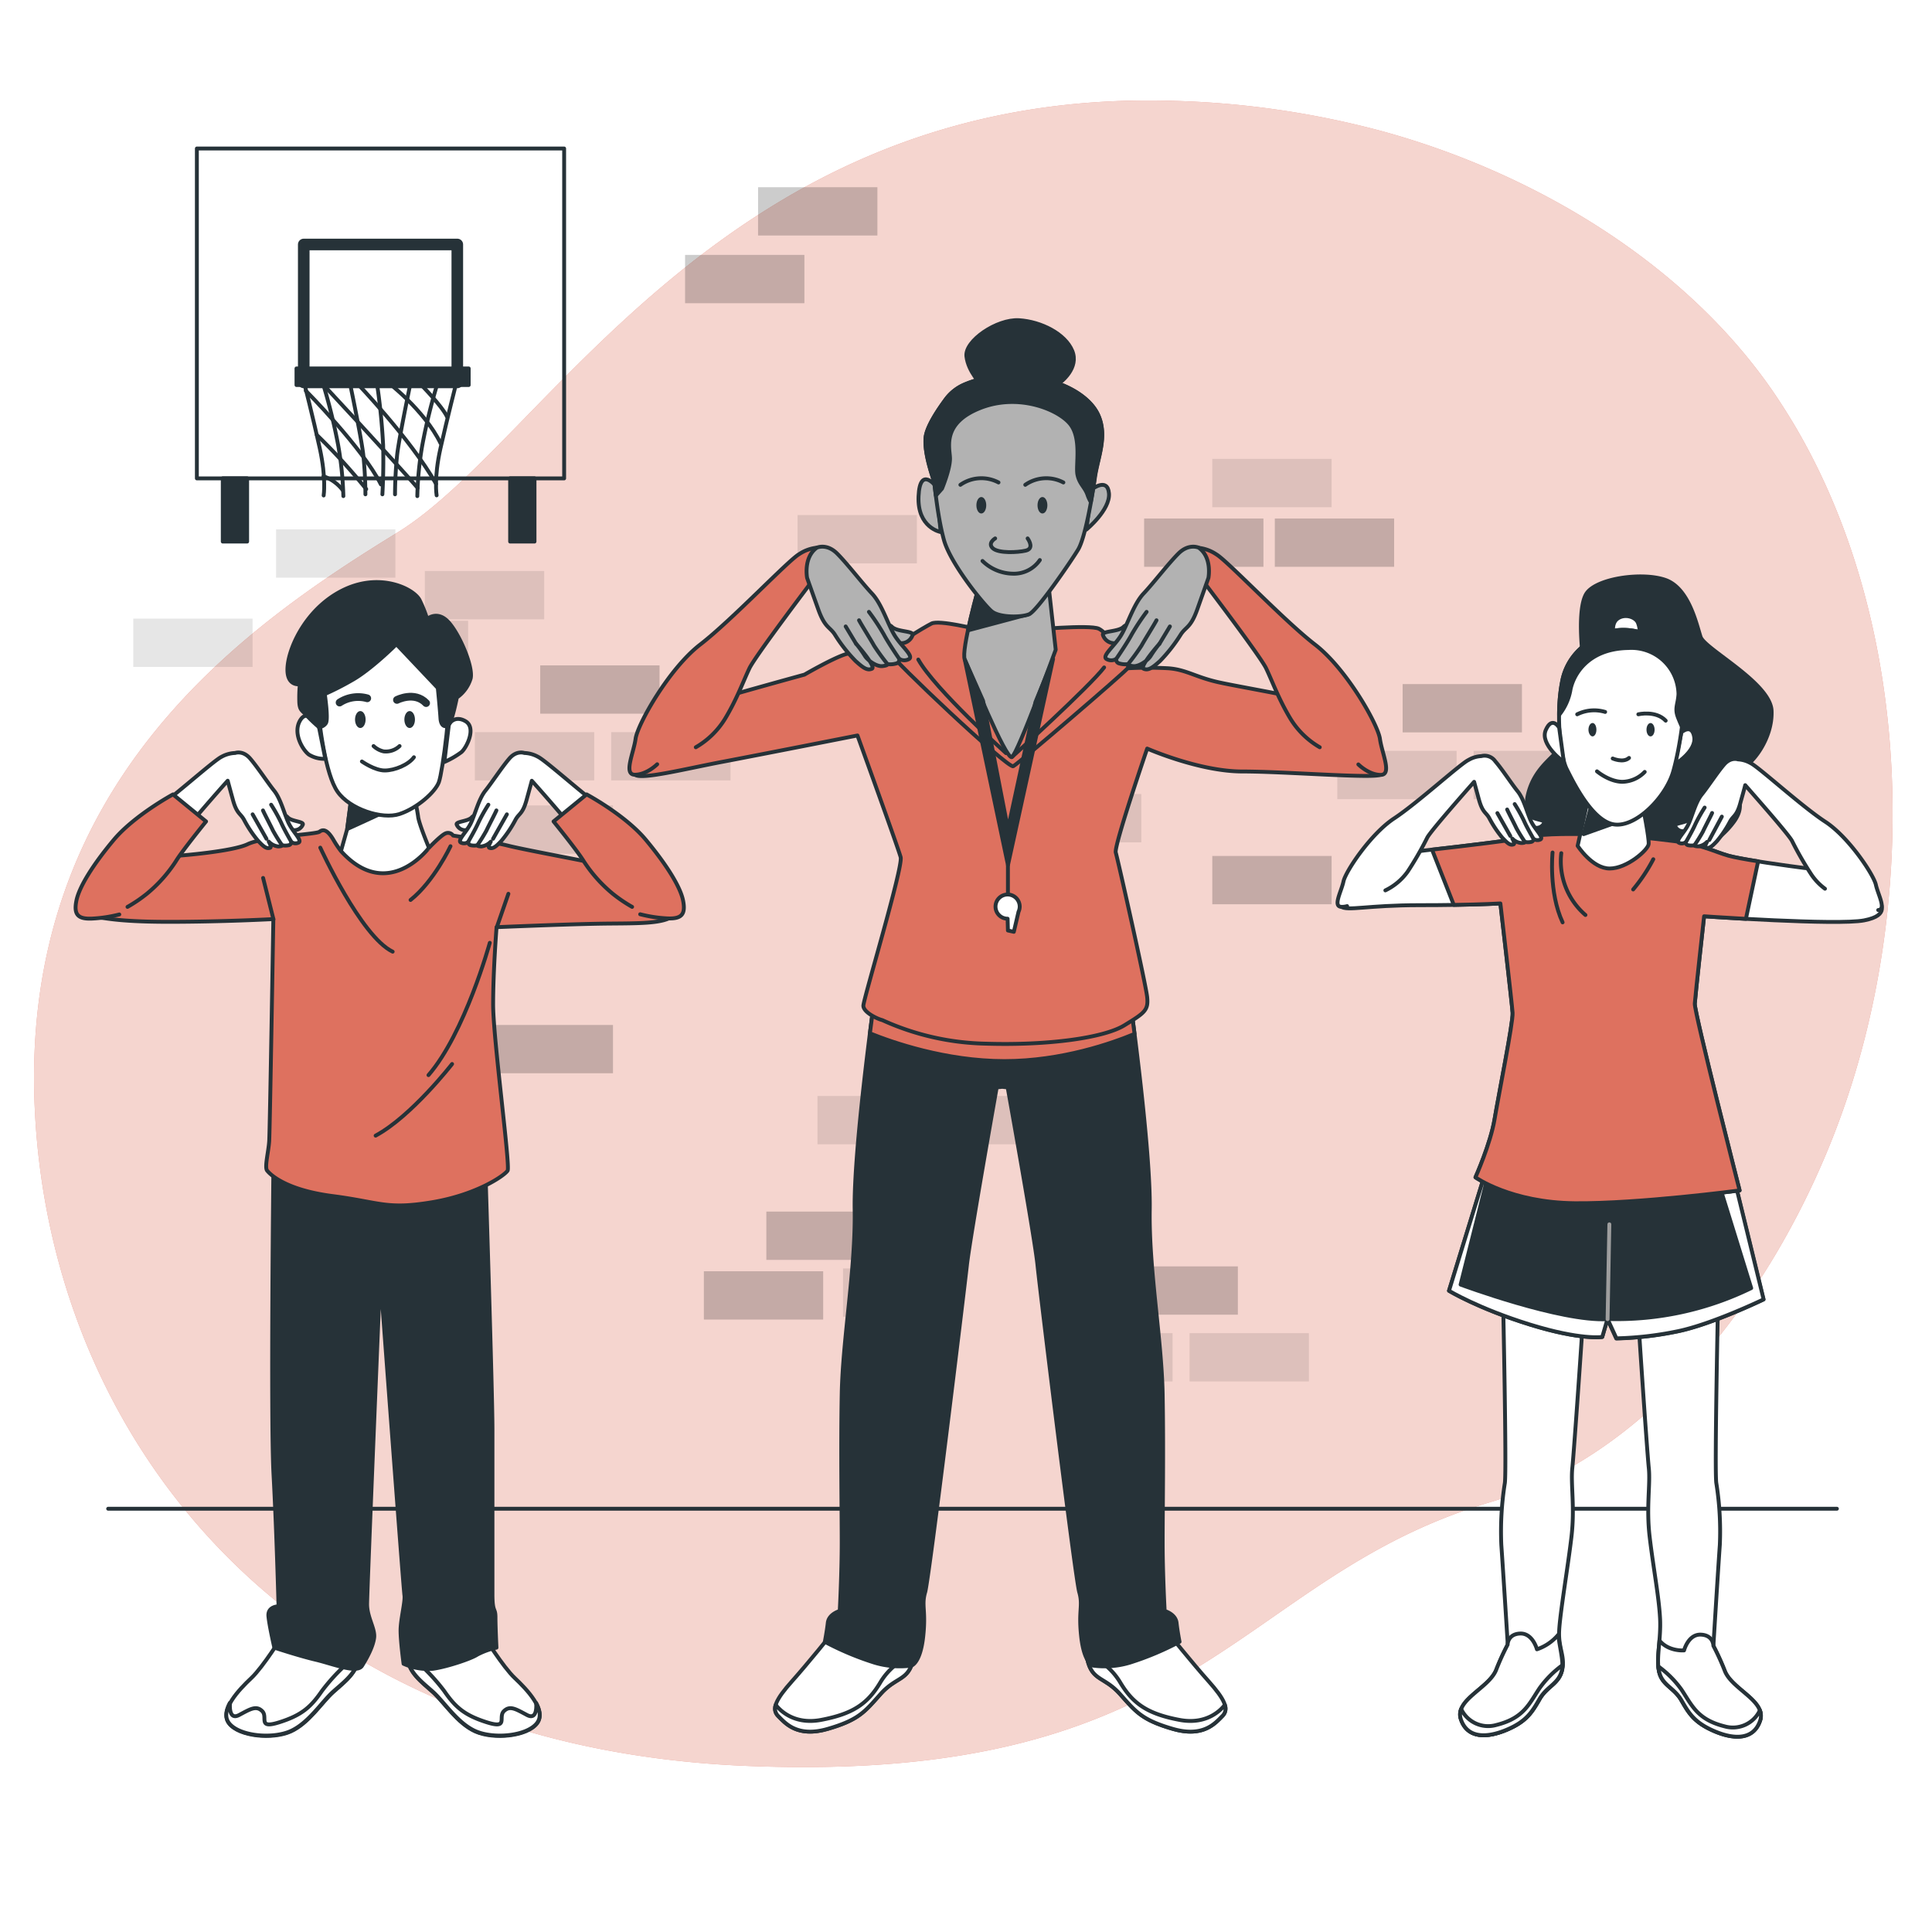 <svg class="animated" id="freepik_stories-physical-education" xmlns="http://www.w3.org/2000/svg" viewBox="0 0 500 500" version="1.1" xmlns:xlink="http://www.w3.org/1999/xlink" xmlns:svgjs="http://svgjs.com/svgjs"><style>svg#freepik_stories-physical-education:not(.animated) .animable {opacity: 0;}svg#freepik_stories-physical-education.animated #freepik--background-simple--inject-1 {animation: 3s Infinite  linear floating;animation-delay: 0s;}svg#freepik_stories-physical-education.animated #freepik--Wall--inject-1 {animation: 3s Infinite  linear floating;animation-delay: 0s;}svg#freepik_stories-physical-education.animated #freepik--Basket--inject-1 {animation: 3s Infinite  linear floating;animation-delay: 0s;}svg#freepik_stories-physical-education.animated #freepik--character-3--inject-1 {animation: 3s Infinite  linear floating;animation-delay: 0s;}svg#freepik_stories-physical-education.animated #freepik--character-2--inject-1 {animation: 3s Infinite  linear floating;animation-delay: 0s;}svg#freepik_stories-physical-education.animated #freepik--character-1--inject-1 {animation: 3s Infinite  linear floating;animation-delay: 0s;}            @keyframes floating {                0% {                    opacity: 1;                    transform: translateY(0px);                }                50% {                    transform: translateY(-10px);                }                100% {                    opacity: 1;                    transform: translateY(0px);                }            }        </style><g id="freepik--background-simple--inject-1" class="animable" style="transform-origin: 249.307px 241.663px;"><path d="M464.5,110.18q-2.38-4-5-7.91C436.33,67.93,396.44,44.44,357.2,33.82a231.88,231.88,0,0,0-52.71-7.7c-116.62-3.95-163.07,88-201.61,111.68S5,202,9,287s65.22,165,183.81,170,126.5-48.42,192.71-68.19c43.82-13.08,75-57.26,90.2-98.08C496.5,235.08,495.52,162.81,464.5,110.18Z" style="fill: rgb(222, 113, 95); transform-origin: 249.307px 241.663px;" id="el4qqfl96p9al" class="animable"></path><g id="el0gzv5cyei5t"><path d="M464.5,110.18q-2.38-4-5-7.91C436.33,67.93,396.44,44.44,357.2,33.82a231.88,231.88,0,0,0-52.71-7.7c-116.62-3.95-163.07,88-201.61,111.68S5,202,9,287s65.22,165,183.81,170,126.5-48.42,192.71-68.19c43.82-13.08,75-57.26,90.2-98.08C496.5,235.08,495.52,162.81,464.5,110.18Z" style="fill: rgb(255, 255, 255); opacity: 0.7; transform-origin: 249.307px 241.663px;" class="animable"></path></g></g><g id="freepik--Floor--inject-1" class="animable" style="transform-origin: 251.69px 390.46px;"><line x1="27.99" y1="390.46" x2="475.39" y2="390.46" style="fill: none; stroke: rgb(38, 50, 56); stroke-linecap: round; stroke-linejoin: round; transform-origin: 251.69px 390.46px;" id="elqxpcytvzx7" class="animable"></line></g><g id="freepik--Wall--inject-1" class="animable" style="transform-origin: 228.885px 202.985px;"><g id="ele61u4htnik"><rect x="374.76" y="221.52" width="30.88" height="12.5" style="opacity: 0.2; transform-origin: 390.2px 227.77px;" class="animable"></rect></g><g id="eliyk76wx65yh"><rect x="363" y="177.04" width="30.88" height="12.5" style="opacity: 0.2; transform-origin: 378.44px 183.29px;" class="animable"></rect></g><g id="elbvqozft3zk"><rect x="251.26" y="221.15" width="30.88" height="12.5" style="opacity: 0.2; transform-origin: 266.7px 227.4px;" class="animable"></rect></g><g id="elkj7ad3e3z1"><rect x="296.1" y="134.19" width="30.88" height="12.5" style="opacity: 0.2; transform-origin: 311.54px 140.44px;" class="animable"></rect></g><g id="elhwdbu7bjb56"><rect x="329.92" y="134.19" width="30.88" height="12.5" style="opacity: 0.2; transform-origin: 345.36px 140.44px;" class="animable"></rect></g><g id="elkxgduaxik6"><rect x="198.33" y="313.56" width="30.88" height="12.5" style="opacity: 0.2; transform-origin: 213.77px 319.81px;" class="animable"></rect></g><g id="els6ac8njd6c"><rect x="182.16" y="329" width="30.88" height="12.5" style="opacity: 0.2; transform-origin: 197.6px 335.25px;" class="animable"></rect></g><g id="elsdj94fhx85k"><rect x="346.09" y="194.32" width="30.88" height="12.5" style="opacity: 0.1; transform-origin: 361.53px 200.57px;" class="animable"></rect></g><g id="el4c9in25cgo9"><rect x="392.4" y="264.52" width="30.88" height="12.5" style="opacity: 0.1; transform-origin: 407.84px 270.77px;" class="animable"></rect></g><g id="elz0wa4hb2prf"><rect x="211.56" y="283.64" width="30.88" height="12.5" style="opacity: 0.1; transform-origin: 227px 289.89px;" class="animable"></rect></g><g id="elnbu39hmlld8"><rect x="246.85" y="283.64" width="30.88" height="12.5" style="opacity: 0.1; transform-origin: 262.29px 289.89px;" class="animable"></rect></g><g id="elb82p9gr94fe"><rect x="249.79" y="265.99" width="30.88" height="12.5" style="opacity: 0.1; transform-origin: 265.23px 272.24px;" class="animable"></rect></g><g id="el7qdxaqpec7x"><rect x="381.37" y="194.32" width="30.88" height="12.5" style="opacity: 0.1; transform-origin: 396.81px 200.57px;" class="animable"></rect></g><g id="elu0p3mc4ther"><rect x="289.48" y="327.74" width="30.88" height="12.5" style="opacity: 0.2; transform-origin: 304.92px 333.99px;" class="animable"></rect></g><g id="elxhrvq47dd0a"><rect x="272.58" y="345.02" width="30.88" height="12.5" style="opacity: 0.1; transform-origin: 288.02px 351.27px;" class="animable"></rect></g><g id="elexdhcxioog"><rect x="307.86" y="345.02" width="30.88" height="12.5" style="opacity: 0.1; transform-origin: 323.3px 351.27px;" class="animable"></rect></g><g id="elwvxvhhrj9q"><rect x="139.81" y="172.2" width="30.88" height="12.5" style="opacity: 0.2; transform-origin: 155.25px 178.45px;" class="animable"></rect></g><g id="el8k4a4vmujy5"><rect x="122.9" y="189.47" width="30.88" height="12.5" style="opacity: 0.1; transform-origin: 138.34px 195.72px;" class="animable"></rect></g><g id="eljw3rtihdig"><rect x="158.18" y="189.47" width="30.88" height="12.5" style="opacity: 0.1; transform-origin: 173.62px 195.72px;" class="animable"></rect></g><g id="eldpmh3v2w52"><rect x="127.76" y="265.26" width="30.88" height="12.5" style="opacity: 0.2; transform-origin: 143.2px 271.51px;" class="animable"></rect></g><g id="elbu9ltwkq7x"><rect x="264.49" y="205.5" width="30.88" height="12.5" style="opacity: 0.1; transform-origin: 279.93px 211.75px;" class="animable"></rect></g><g id="elgdv4o85cj6k"><rect x="218.18" y="328.27" width="30.88" height="12.5" style="opacity: 0.1; transform-origin: 233.62px 334.52px;" class="animable"></rect></g><g id="elk9ixi8ny35"><rect x="313.74" y="118.76" width="30.88" height="12.5" style="opacity: 0.1; transform-origin: 329.18px 125.01px;" class="animable"></rect></g><g id="elgyh4o6l9plr"><rect x="110.11" y="223.88" width="30.88" height="12.5" style="opacity: 0.2; transform-origin: 125.55px 230.13px;" class="animable"></rect></g><g id="elaxwjicjyk78"><rect x="127.76" y="208.44" width="30.88" height="12.5" style="opacity: 0.1; transform-origin: 143.2px 214.69px;" class="animable"></rect></g><g id="elb0ory2qez3"><rect x="206.41" y="133.3" width="30.88" height="12.5" style="opacity: 0.1; transform-origin: 221.85px 139.55px;" class="animable"></rect></g><g id="el70iqyfac1w6"><rect x="313.74" y="221.52" width="30.88" height="12.5" style="opacity: 0.2; transform-origin: 329.18px 227.77px;" class="animable"></rect></g><g id="ellff3sc0y3"><rect x="196.19" y="48.45" width="30.88" height="12.5" style="opacity: 0.2; transform-origin: 211.63px 54.7px;" class="animable"></rect></g><g id="elzuaaikgh1v"><rect x="71.45" y="137" width="30.88" height="12.5" style="opacity: 0.1; transform-origin: 86.89px 143.25px;" class="animable"></rect></g><g id="el6j4wk8len2f"><rect x="109.95" y="147.78" width="30.88" height="12.5" style="opacity: 0.1; transform-origin: 125.39px 154.03px;" class="animable"></rect></g><g id="ell2a9glim6ag"><rect x="34.49" y="160.1" width="30.88" height="12.5" style="opacity: 0.1; transform-origin: 49.93px 166.35px;" class="animable"></rect></g><g id="el7dudpbpor1g"><rect x="90.27" y="160.66" width="30.88" height="12.5" style="opacity: 0.1; transform-origin: 105.71px 166.91px;" class="animable"></rect></g><g id="el23m9vd5m5oe"><rect x="177.3" y="65.97" width="30.88" height="12.5" style="opacity: 0.2; transform-origin: 192.74px 72.22px;" class="animable"></rect></g></g><g id="freepik--Basket--inject-1" class="animable" style="transform-origin: 98.475px 89.295px;"><rect x="50.95" y="38.43" width="95.05" height="85.38" style="fill: none; stroke: rgb(38, 50, 56); stroke-linecap: round; stroke-linejoin: round; transform-origin: 98.475px 81.12px;" id="ela2eq1ibwutq" class="animable"></rect><rect x="78.61" y="63.27" width="39.74" height="35.7" style="fill: none; stroke: rgb(38, 50, 56); stroke-linecap: round; stroke-linejoin: round; stroke-width: 3px; transform-origin: 98.48px 81.12px;" id="el5jq2ff54q0g" class="animable"></rect><path d="M78.61,98.63s2.44,9.57,4.15,17.4,1,12.2,1,12.2" style="fill: none; stroke: rgb(38, 50, 56); stroke-linecap: round; stroke-linejoin: round; transform-origin: 81.258px 113.43px;" id="elye54jkvj7tn" class="animable"></path><path d="M83.14,97.8a148.7,148.7,0,0,1,4.39,17.48,88.33,88.33,0,0,1,1.33,13.11" style="fill: none; stroke: rgb(38, 50, 56); stroke-linecap: round; stroke-linejoin: round; transform-origin: 86px 113.095px;" id="elk0uurqc35pl" class="animable"></path><path d="M90.19,97.35s3.24,15.37,3.81,20.19a104,104,0,0,1,.57,10.39" style="fill: none; stroke: rgb(38, 50, 56); stroke-linecap: round; stroke-linejoin: round; transform-origin: 92.38px 112.64px;" id="el52r0t0hy8sk" class="animable"></path><path d="M118.2,98.63S115.76,108.2,114,116s-1,12.2-1,12.2" style="fill: none; stroke: rgb(38, 50, 56); stroke-linecap: round; stroke-linejoin: round; transform-origin: 115.518px 113.415px;" id="elf10w6joq5bh" class="animable"></path><path d="M113.66,97.8a147.45,147.45,0,0,0-4.38,17.48A88.33,88.33,0,0,0,108,128.39" style="fill: none; stroke: rgb(38, 50, 56); stroke-linecap: round; stroke-linejoin: round; transform-origin: 110.83px 113.095px;" id="elds5r338mb9n" class="animable"></path><path d="M106.61,97.35s-3.23,15.37-3.81,20.19a104,104,0,0,0-.57,10.39" style="fill: none; stroke: rgb(38, 50, 56); stroke-linecap: round; stroke-linejoin: round; transform-origin: 104.42px 112.64px;" id="eld9e22zeuljf" class="animable"></path><path d="M97.43,98.41a163.94,163.94,0,0,1,1.72,16.72c.19,6.93-.19,12.8-.19,12.8" style="fill: none; stroke: rgb(38, 50, 56); stroke-linecap: round; stroke-linejoin: round; transform-origin: 98.317px 113.17px;" id="elaobjnz50xba" class="animable"></path><path d="M79.14,101.12s14.67,14.76,19.44,24.25" style="fill: none; stroke: rgb(38, 50, 56); stroke-linecap: round; stroke-linejoin: round; transform-origin: 88.86px 113.245px;" id="el667m5oyncwb" class="animable"></path><path d="M82,112.57a153.65,153.65,0,0,1,12.77,14" style="fill: none; stroke: rgb(38, 50, 56); stroke-linecap: round; stroke-linejoin: round; transform-origin: 88.385px 119.57px;" id="el9o84sd1t1r5" class="animable"></path><path d="M83.72,123.26a10.68,10.68,0,0,1,5,3.62" style="fill: none; stroke: rgb(38, 50, 56); stroke-linecap: round; stroke-linejoin: round; transform-origin: 86.22px 125.07px;" id="elyzrprd4pn3" class="animable"></path><path d="M83.72,99.61S100.86,118,108.1,126.28" style="fill: none; stroke: rgb(38, 50, 56); stroke-linecap: round; stroke-linejoin: round; transform-origin: 95.91px 112.945px;" id="el1c0cpvusuyt" class="animable"></path><path d="M92.1,98.86s14.1,14.61,20.76,26.36" style="fill: none; stroke: rgb(38, 50, 56); stroke-linecap: round; stroke-linejoin: round; transform-origin: 102.48px 112.04px;" id="elbfvhkorbjm8" class="animable"></path><path d="M100.1,98.71s9.72,7.38,13.91,16" style="fill: none; stroke: rgb(38, 50, 56); stroke-linecap: round; stroke-linejoin: round; transform-origin: 107.055px 106.71px;" id="elms8ecqfivgs" class="animable"></path><path d="M108.86,99.46s5.53,5.58,6.86,8.44" style="fill: none; stroke: rgb(38, 50, 56); stroke-linecap: round; stroke-linejoin: round; transform-origin: 112.29px 103.68px;" id="elqrkkc86l8w" class="animable"></path><rect x="76.73" y="95.35" width="44.57" height="4.3" style="fill: rgb(38, 50, 56); stroke: rgb(38, 50, 56); stroke-linecap: round; stroke-linejoin: round; transform-origin: 99.015px 97.5px;" id="elsi0rxkwdwtd" class="animable"></rect><rect x="57.65" y="123.78" width="6.31" height="16.38" style="fill: rgb(38, 50, 56); stroke: rgb(38, 50, 56); stroke-linecap: round; stroke-linejoin: round; transform-origin: 60.805px 131.97px;" id="el6oktxk0uvg2" class="animable"></rect><rect x="132.02" y="123.78" width="6.31" height="16.38" style="fill: rgb(38, 50, 56); stroke: rgb(38, 50, 56); stroke-linecap: round; stroke-linejoin: round; transform-origin: 135.175px 131.97px;" id="elplv8zhh7cfc" class="animable"></rect></g><g id="freepik--character-3--inject-1" class="animable" style="transform-origin: 416.601px 299.32px;"><path d="M389,336.81s.92,43.28.46,46.95a79.86,79.86,0,0,0-.92,16.06c.46,6.43,1.67,25.82,1.67,25.82a64.62,64.62,0,0,0-3,6.61c-1.93,4.68-10.74,7.71-9.09,12.67s6.61,4.95,11.84,2.75,6.61-4.68,8.54-8,4.95-3.86,5.78-7.44-1-5.6-.77-10.19,2.26-16.5,3.18-24.3-.23-13.54.23-17.9,2.75-37.77,2.75-38.46S389,336.81,389,336.81Z" style="fill: rgb(255, 255, 255); stroke: rgb(38, 50, 56); stroke-linecap: round; stroke-linejoin: round; transform-origin: 393.793px 392.945px;" id="el1yov1o6u8mu" class="animable"></path><path d="M398.44,439.69c1.92-3.31,4.95-3.86,5.78-7.44.51-2.24-.67-6.16-.93-9.2a12.37,12.37,0,0,1-5.53,3.79s-1.09-4.21-4.35-4.08-3.24,2.88-3.24,2.88a64.62,64.62,0,0,0-3,6.61c-1.93,4.68-10.74,7.71-9.09,12.67s6.61,4.95,11.84,2.75S396.51,443,398.44,439.69Z" style="fill: rgb(255, 255, 255); stroke: rgb(38, 50, 56); stroke-linecap: round; stroke-linejoin: round; transform-origin: 391.111px 435.919px;" id="elft0mwp5tbcm" class="animable"></path><path d="M398.44,436.9c-2.72,4.07-4.08,7.74-11.15,9.51a7.72,7.72,0,0,1-9.15-4.13,3.73,3.73,0,0,0-.08,2.64c1.65,4.95,6.61,4.95,11.84,2.75s6.61-4.68,8.54-8,4.95-3.86,5.78-7.44a10.89,10.89,0,0,0,.2-1.33A26.29,26.29,0,0,0,398.44,436.9Z" style="fill: rgb(255, 255, 255); stroke: rgb(38, 50, 56); stroke-linecap: round; stroke-linejoin: round; transform-origin: 391.138px 439.989px;" id="elcifon6fm5y" class="animable"></path><path d="M444.63,336.81s-.92,43.28-.46,46.95a79.13,79.13,0,0,1,.92,16.06c-.46,6.43-1.67,26.18-1.67,26.18a65.6,65.6,0,0,1,3,6.61c1.92,4.68,10.73,7.71,9.08,12.66s-6.61,5-11.84,2.76-6.61-4.68-8.53-8-5-3.85-5.78-7.43.55-8.26.27-13.77-1.77-13.28-2.69-21.08.23-13.54-.23-17.9S424,342.09,424,341.4,444.63,336.81,444.63,336.81Z" style="fill: rgb(255, 255, 255); stroke: rgb(38, 50, 56); stroke-linecap: round; stroke-linejoin: round; transform-origin: 439.852px 393.131px;" id="elxpffuxdzjl" class="animable"></path><path d="M435.16,440c-1.93-3.3-5-3.85-5.78-7.43-.52-2.25-.18-4.92.09-8,2.39,2.9,6.36,2.55,6.36,2.55s1.09-4.22,4.35-4.08,3.24,2.88,3.24,2.88a65.6,65.6,0,0,1,3,6.61c1.92,4.68,10.73,7.71,9.08,12.66s-6.61,5-11.84,2.76S437.08,443.35,435.16,440Z" style="fill: rgb(255, 255, 255); stroke: rgb(38, 50, 56); stroke-linecap: round; stroke-linejoin: round; transform-origin: 442.407px 436.204px;" id="el6qaxwgo2ukk" class="animable"></path><path d="M435.15,437.25c2.72,4.08,4.08,7.75,11.15,9.52a7.73,7.73,0,0,0,9.16-4.14,3.74,3.74,0,0,1,.07,2.64c-1.65,5-6.61,5-11.84,2.76s-6.61-4.68-8.53-8-5-3.85-5.78-7.43a9.46,9.46,0,0,1-.2-1.33A26.4,26.4,0,0,1,435.15,437.25Z" style="fill: rgb(255, 255, 255); stroke: rgb(38, 50, 56); stroke-linecap: round; stroke-linejoin: round; transform-origin: 442.459px 440.368px;" id="elos7ontbquud" class="animable"></path><path d="M409.54,169.19s-1.36-11.3.9-15.36,14.31-5.88,20.49-3.77,8.13,11.6,9.18,14.76,18.08,11.9,18.38,19.13-5.12,14-7.68,14.76-4.22.61-3.31,3.17,5,5.72,1.2,10.84-7.68,6-8,7.68a22.56,22.56,0,0,0-.15,4.22s-9.95-5.42-15.37-5.42-14.76.9-17.92.6-13.71-5.57-11.9-13.86,8.43-10.54,8.89-13.85S409.54,169.19,409.54,169.19Z" style="fill: rgb(38, 50, 56); stroke: rgb(38, 50, 56); stroke-linecap: round; stroke-linejoin: round; transform-origin: 426.827px 186.897px;" id="elhpyq3v8jbtk" class="animable"></path><path d="M417.67,164.67s-.9-3.16.9-4.52,4.52-.6,5.28.91a6.65,6.65,0,0,1,.45,3.46Z" style="fill: rgb(255, 255, 255); stroke: rgb(38, 50, 56); stroke-linecap: round; stroke-linejoin: round; transform-origin: 420.903px 162.056px;" id="elg4rhv6ktx7" class="animable"></path><path d="M384.6,302.85,375,334.05s7.57,4.59,20.88,8.72S414.66,346,414.66,346L416,341.4l2.29,5a87.75,87.75,0,0,0,15.84-1.83c8.95-1.84,22.25-8.26,22.25-8.26l-8-32.81S409.16,308.58,384.6,302.85Z" style="fill: rgb(38, 50, 56); stroke: rgb(38, 50, 56); stroke-linecap: round; stroke-linejoin: round; transform-origin: 415.69px 324.625px;" id="el5mjoaojiruf" class="animable"></path><path d="M378,332.45,385.41,303l-.81-.18L375,334.05s7.57,4.59,20.88,8.72S414.66,346,414.66,346L416,341.4C403.88,342.09,378,332.45,378,332.45Z" style="fill: rgb(255, 255, 255); stroke: rgb(38, 50, 56); stroke-linecap: round; stroke-linejoin: round; transform-origin: 395.5px 324.451px;" id="eltehdx95sltd" class="animable"></path><path d="M444.13,304l9.08,29.36a79.24,79.24,0,0,1-37.17,8l2.29,5a87.75,87.75,0,0,0,15.84-1.83c8.95-1.84,22.25-8.26,22.25-8.26l-8-32.81S446.83,303.74,444.13,304Z" style="fill: rgb(255, 255, 255); stroke: rgb(38, 50, 56); stroke-linecap: round; stroke-linejoin: round; transform-origin: 436.23px 324.91px;" id="elvvfzvg7gra" class="animable"></path><line x1="416.04" y1="341.4" x2="416.5" y2="316.85" style="fill: none; stroke: rgb(158, 158, 158); stroke-linecap: round; stroke-linejoin: round; transform-origin: 416.27px 329.125px;" id="elllw7lqgbu3k" class="animable"></line><path d="M409.84,215.88s-10.55-.3-14.61.76-33.29,4.21-33.29,4.21-16.54,12.56-14.89,13.77,6.76-.36,20.31-.36,20.94-.45,20.94-.45,3,25.91,3.16,28.32-3.61,21.23-4.67,27.56-4.94,15-4.94,15,9.16,6.55,25.73,6.7,42.63-3.31,42.63-3.31-11.75-46.09-11.6-48.35,2.41-22.6,2.41-22.6,34.49,2.41,41.42,1.06,4.07-4.49,3.77-5.88c-.74-3.34-4.52-5.72-5.88-7.23s-9.94,0-13.4-.45-15.82-2.11-19.59-3.16-6.77-2.86-14-3.77-9.64-1.05-9.64-1.05Z" style="fill: rgb(255, 255, 255); stroke: rgb(38, 50, 56); stroke-linecap: round; stroke-linejoin: round; transform-origin: 416.991px 263.618px;" id="elhvp4wy5i7fw" class="animable"></path><path d="M447.34,221.46c-3.76-1.06-6.77-2.86-14-3.77s-9.64-1.05-9.64-1.05l-13.86-.76s-10.55-.3-14.61.76c-2.62.68-15.66,2.23-24.62,3.25l5.63,14.3c7.86-.12,12.06-.38,12.06-.38s3,25.91,3.16,28.32-3.61,21.23-4.67,27.56-4.94,15-4.94,15,9.16,6.55,25.73,6.7,42.63-3.31,42.63-3.31-11.75-46.09-11.6-48.35,2.41-22.6,2.41-22.6,4.62.33,10.82.67L455,222.91C451.78,222.41,448.86,221.88,447.34,221.46Z" style="fill: rgb(222, 113, 95); stroke: rgb(38, 50, 56); stroke-linecap: round; stroke-linejoin: round; transform-origin: 412.805px 263.618px;" id="elc6y95yl0l5v" class="animable"></path><path d="M404.06,220.8a18.36,18.36,0,0,0,6.25,16" style="fill: none; stroke: rgb(38, 50, 56); stroke-linecap: round; stroke-linejoin: round; transform-origin: 407.125px 228.8px;" id="el18olxvvj9h3" class="animable"></path><path d="M427.87,222.37a43.45,43.45,0,0,1-5.21,7.82" style="fill: none; stroke: rgb(38, 50, 56); stroke-linecap: round; stroke-linejoin: round; transform-origin: 425.265px 226.28px;" id="ell0k5udtbv1f" class="animable"></path><path d="M401.8,220.63s-1.05,10.25,2.6,18.08" style="fill: none; stroke: rgb(38, 50, 56); stroke-linecap: round; stroke-linejoin: round; transform-origin: 403.03px 229.67px;" id="elbz30hf7595f" class="animable"></path><path d="M411,206.7l-2.71,12.2s3.77,5.87,8.29,5.87,9.94-4.82,10.09-6.33-1.51-9.79-1.51-9.79S414.06,208.65,411,206.7Z" style="fill: rgb(255, 255, 255); stroke: rgb(38, 50, 56); stroke-linecap: round; stroke-linejoin: round; transform-origin: 417.485px 215.735px;" id="eli9byw4yxc2o" class="animable"></path><polygon points="420.72 211.99 409.84 215.88 412.25 206.82 420.72 211.99" style="fill: rgb(38, 50, 56); stroke: rgb(38, 50, 56); stroke-linecap: round; stroke-linejoin: round; transform-origin: 415.28px 211.35px;" id="elw2czllvfh7s" class="animable"></polygon><path d="M396,211.14c.9,1.05,4.06,1,3.63,1.81a2.16,2.16,0,0,1-2.56,1.22c-1.45-.23-2.37-2-2.37-2S395.07,210.09,396,211.14Z" style="fill: rgb(255, 255, 255); stroke: rgb(38, 50, 56); stroke-linecap: round; stroke-linejoin: round; transform-origin: 397.185px 212.546px;" id="elakgjrjzq38" class="animable"></path><path d="M358.53,230.43a15.22,15.22,0,0,0,5.77-4.85,84,84,0,0,0,5.1-8.86c1.11-1.94,10.06-12.08,12.1-14.38.28,1,.72,2.65,1.24,4.57.95,3.43,1.8,3.26,2.65,4.76a28.8,28.8,0,0,0,3.45,5.18c1.34,1.42,2,2,2.88,1.66.31-.11.08-.73-.34-1.49a3.7,3.7,0,0,0,2.29,1.15c1.08,0,1-.28,1-.28a3.88,3.88,0,0,0,1.56,0,.76.76,0,0,0,.66-.79,1.72,1.72,0,0,0,1.79.14c.88-.54-1.37-2.51-2.41-4.63s-1.85-5.78-3.5-7.82-4-5.71-5.79-7.76a3.37,3.37,0,0,0-3.62-1.35,7.22,7.22,0,0,0-3.31,1c-2.12,1-13.2,11.14-19.26,15.13s-12.55,13.71-13.1,16.31-2.76,6.4-.62,6.56a4.52,4.52,0,0,0,1.56-.18" style="fill: rgb(255, 255, 255); stroke: rgb(38, 50, 56); stroke-linecap: round; stroke-linejoin: round; transform-origin: 372.517px 215.13px;" id="elvu4bryqrc" class="animable"></path><path d="M394.65,217.89a39.81,39.81,0,0,1-2.22-3.58c-.42-.94-2.08-4.09-2.38-4.81" style="fill: none; stroke: rgb(38, 50, 56); stroke-linecap: round; stroke-linejoin: round; transform-origin: 392.35px 213.695px;" id="elokpi7jdja09" class="animable"></path><path d="M396.87,217.09s-1.75-3-2.47-4.67A40.25,40.25,0,0,0,392,208.1" style="fill: none; stroke: rgb(38, 50, 56); stroke-linecap: round; stroke-linejoin: round; transform-origin: 394.435px 212.595px;" id="elpoi8kmovdkh" class="animable"></path><line x1="390.86" y1="216.34" x2="387.52" y2="210.43" style="fill: none; stroke: rgb(38, 50, 56); stroke-linecap: round; stroke-linejoin: round; transform-origin: 389.19px 213.385px;" id="elv2y4yalzgy" class="animable"></line><path d="M437.17,212c-.9,1.05-4.06,1-3.63,1.82a2.16,2.16,0,0,0,2.56,1.22c1.45-.23,2.37-2,2.37-2S438.07,211,437.17,212Z" style="fill: rgb(255, 255, 255); stroke: rgb(38, 50, 56); stroke-linecap: round; stroke-linejoin: round; transform-origin: 435.985px 213.422px;" id="elhzhk9mjy7ol" class="animable"></path><path d="M486.08,235.52c2.15-.16-.05-4-.61-6.56s-7-12.32-13.1-16.3-17.14-14.09-19.26-15.13a7.36,7.36,0,0,0-3.32-1s-1.85-.7-3.62,1.36-4.13,5.71-5.78,7.75-2.45,5.71-3.5,7.83-3.29,4.09-2.41,4.62a1.73,1.73,0,0,0,1.79-.13.75.75,0,0,0,.66.79,4,4,0,0,0,1.56,0s-.1.25,1,.29a3.77,3.77,0,0,0,2.29-1.16c-.42.76-.65,1.39-.34,1.49.86.3,1.54-.23,2.87-1.65a28.69,28.69,0,0,0,3.46-5.18c.85-1.51,1.7-1.33,2.64-4.76.53-1.92,1-3.53,1.25-4.58,2,2.3,11,12.45,12.09,14.38a86.17,86.17,0,0,0,5.11,8.87A14.91,14.91,0,0,0,472.3,230" style="fill: rgb(255, 255, 255); stroke: rgb(38, 50, 56); stroke-linecap: round; stroke-linejoin: round; transform-origin: 460.642px 215.968px;" id="el7nnznyh62qi" class="animable"></path><path d="M438.49,218.79a40.79,40.79,0,0,0,2.22-3.57c.42-.95,2.08-4.09,2.38-4.82" style="fill: rgb(255, 255, 255); stroke: rgb(38, 50, 56); stroke-linecap: round; stroke-linejoin: round; transform-origin: 440.79px 214.595px;" id="elnyfo82lh08c" class="animable"></path><path d="M436.27,218s1.75-3,2.47-4.67a40.79,40.79,0,0,1,2.42-4.33" style="fill: rgb(255, 255, 255); stroke: rgb(38, 50, 56); stroke-linecap: round; stroke-linejoin: round; transform-origin: 438.715px 213.5px;" id="elqsfbr77jvwo" class="animable"></path><line x1="442.37" y1="217.39" x2="445.61" y2="211.34" style="fill: none; stroke: rgb(38, 50, 56); stroke-linecap: round; stroke-linejoin: round; transform-origin: 443.99px 214.365px;" id="eldljc9et9iy" class="animable"></line><path d="M435.14,189.52s2.72-2.41,3.32,1.21-5,7.08-5,7.08Z" style="fill: rgb(255, 255, 255); stroke: rgb(38, 50, 56); stroke-linecap: round; stroke-linejoin: round; transform-origin: 435.983px 193.272px;" id="elntfbteq0wb" class="animable"></path><path d="M413.6,165a15.25,15.25,0,0,0-9.18,10.7c-1.81,8.13-.76,19.73,1.05,23.34s6.63,13.41,12.2,14.31,13.41-6.93,15.36-13.7,4.37-22.6,1.81-28.47S420.23,160,413.6,165Z" style="fill: rgb(255, 255, 255); stroke: rgb(38, 50, 56); stroke-linecap: round; stroke-linejoin: round; transform-origin: 419.713px 188.216px;" id="eld0k70x5zyws" class="animable"></path><path d="M417.37,196.3s2.71,1.21,4.22-.15" style="fill: none; stroke: rgb(38, 50, 56); stroke-linecap: round; stroke-linejoin: round; transform-origin: 419.48px 196.473px;" id="el0aawnjapchqu" class="animable"></path><path d="M413.3,199.62s3.17,2.71,6.63,2.71a8.29,8.29,0,0,0,5.72-2.56" style="fill: none; stroke: rgb(38, 50, 56); stroke-linecap: round; stroke-linejoin: round; transform-origin: 419.475px 200.975px;" id="el4l1fcaquzg4" class="animable"></path><path d="M408.18,184.86a9.9,9.9,0,0,1,7.23-.61" style="fill: none; stroke: rgb(38, 50, 56); stroke-linecap: round; stroke-linejoin: round; transform-origin: 411.795px 184.347px;" id="ely7mzonx2gqd" class="animable"></path><path d="M424,184.86s4.52-1.06,7.08,1.65" style="fill: none; stroke: rgb(38, 50, 56); stroke-linecap: round; stroke-linejoin: round; transform-origin: 427.54px 185.583px;" id="elnslnexbiqt" class="animable"></path><path d="M413.15,188.85c0,1-.47,1.73-1,1.73s-1.06-.78-1.06-1.73.48-1.74,1.06-1.74S413.15,187.89,413.15,188.85Z" style="fill: rgb(38, 50, 56); transform-origin: 412.12px 188.845px;" id="eleuj8s98dbl8" class="animable"></path><ellipse cx="427.16" cy="188.85" rx="1.05" ry="1.73" style="fill: rgb(38, 50, 56); transform-origin: 427.16px 188.85px;" id="el0einkndivom" class="animable"></ellipse><path d="M413.6,165a15.25,15.25,0,0,0-9.18,10.7,45.1,45.1,0,0,0-.93,9.34,14.35,14.35,0,0,0,2.88-6.18c.61-3.92,4.37-11,15.07-11.15a12.18,12.18,0,0,1,12.95,11.9c-.15,2.71-1.05,3.62-.15,6,.28.74.66,1.63,1.05,2.5.84-6.52,1.07-13.48-.45-17C432.28,165.27,420.23,160,413.6,165Z" style="fill: rgb(38, 50, 56); stroke: rgb(38, 50, 56); stroke-linecap: round; stroke-linejoin: round; transform-origin: 419.721px 175.556px;" id="elh5p6q0hrwjt" class="animable"></path><path d="M403.51,188.32s-1.81-3.16-3.46.6,4.67,8.29,4.67,8.29Z" style="fill: rgb(255, 255, 255); stroke: rgb(38, 50, 56); stroke-linecap: round; stroke-linejoin: round; transform-origin: 402.248px 192.144px;" id="eloeitbt9n33e" class="animable"></path></g><g id="freepik--character-2--inject-1" class="animable" style="transform-origin: 260.812px 265.503px;"><path d="M215.52,422.49s-6.43,8-10.54,12.6-5.41,7.2-3.61,9,4.89,5.66,12.86,3.34,9.52-4.37,13.63-9,7.2-3.34,8.49-9S219.38,418.11,215.52,422.49Z" style="fill: rgb(255, 255, 255); stroke: rgb(38, 50, 56); stroke-linecap: round; stroke-linejoin: round; transform-origin: 218.497px 434.541px;" id="elkoscj3ksho" class="animable"></path><path d="M236.35,429.43a2.57,2.57,0,0,0,0-1.17,17,17,0,0,0-8.48,7.08c-3.34,5.66-7.2,8.23-15.43,9.78-7.28,1.36-10.93-2.91-11.68-3.91a2.68,2.68,0,0,0,.62,2.88c1.81,1.8,4.89,5.66,12.86,3.34s9.52-4.37,13.63-9S235.06,435.09,236.35,429.43Z" style="fill: rgb(255, 255, 255); stroke: rgb(38, 50, 56); stroke-linecap: round; stroke-linejoin: round; transform-origin: 218.498px 438.206px;" id="eln9i34fah9wi" class="animable"></path><path d="M302.23,422.49s6.43,8,10.54,12.6,5.4,7.2,3.6,9-4.88,5.66-12.86,3.34-9.51-4.37-13.63-9-7.2-3.34-8.48-9S298.37,418.11,302.23,422.49Z" style="fill: rgb(255, 255, 255); stroke: rgb(38, 50, 56); stroke-linecap: round; stroke-linejoin: round; transform-origin: 299.25px 434.541px;" id="elj3oabyphuvn" class="animable"></path><path d="M281.4,429.43a2.57,2.57,0,0,1,0-1.17,17,17,0,0,1,8.47,7.08c3.35,5.66,7.21,8.23,15.44,9.78,7.28,1.36,10.93-2.91,11.68-3.91a2.66,2.66,0,0,1-.63,2.88c-1.8,1.8-4.88,5.66-12.86,3.34s-9.51-4.37-13.63-9S282.68,435.09,281.4,429.43Z" style="fill: rgb(255, 255, 255); stroke: rgb(38, 50, 56); stroke-linecap: round; stroke-linejoin: round; transform-origin: 299.252px 438.206px;" id="elzhcrbhwe92m" class="animable"></path><path d="M304.5,420c-.26-2.31-3.08-3.08-3.08-3.08s-.52-9.52-.52-17.75.26-23.92,0-38.32-3.6-32.4-3.34-47.83-4.89-52.72-4.89-52.72l-33.3,6.27-33.31-6.27s-5.14,37.29-4.88,52.72-3.09,33.43-3.35,47.83,0,30.09,0,38.32-.51,17.75-.51,17.75-2.83.77-3.09,3.08-.77,4.89-.77,4.89a76,76,0,0,0,12.86,5.4,22.72,22.72,0,0,0,9.52.77s2.31-.51,3.08-7.46-.51-8,.52-11.57,10-77.41,10.8-84.61,7.71-46,7.71-46l1.42-.15,1.41.15s7,38.83,7.72,46,9.77,81,10.8,84.61-.26,4.63.51,11.57,3.09,7.46,3.09,7.46a22.67,22.67,0,0,0,9.51-.77,76,76,0,0,0,12.86-5.4S304.76,422.36,304.5,420Z" style="fill: rgb(38, 50, 56); stroke: rgb(38, 50, 56); stroke-linecap: round; stroke-linejoin: round; transform-origin: 259.365px 345.777px;" id="el3mdv9iw36cv" class="animable"></path><path d="M293.62,267.57c-.56-4.4-.95-7.23-.95-7.23l-33.3,6.27-33.31-6.27s-.38,2.76-.93,7.08c5.64,2.29,19.55,7.19,34.82,7.19C274.9,274.61,288,269.91,293.62,267.57Z" style="fill: rgb(222, 113, 95); stroke: rgb(38, 50, 56); stroke-linecap: round; stroke-linejoin: round; transform-origin: 259.375px 267.475px;" id="elk5gxxa58gzj" class="animable"></path><path d="M230.37,169s-8-.51-11,.17-11.17,5.42-11.17,5.42-21,5.76-26.76,7.62-18.8,16.94-17.11,18.29,13-1.52,22.87-3.39,34.71-6.77,34.71-6.77,10.5,29,11.18,31.5-9.65,36.75-9.65,38.44,3.55,3.39,4.91,3.73a67.82,67.82,0,0,0,26.76,6.09c16.25.51,30.61-1.52,35.86-4.74s6.26-3.89,5.92-7.28-7.62-35.73-8.13-37.43,8.13-26.92,8.13-26.92,13.47,5.93,24.64,5.93,33.75,1.86,35.78.84-3.92-14.48-10.36-17-26.13-5.67-31.89-7-8.13-3.22-12.7-3.55a96.6,96.6,0,0,0-10.5,0Z" style="fill: rgb(222, 113, 95); stroke: rgb(38, 50, 56); stroke-linecap: round; stroke-linejoin: round; transform-origin: 260.947px 219.497px;" id="ell96jote8cj" class="animable"></path><path d="M253.06,162.9s-10-2.54-12-1.52-10.84,6.27-10.67,7.62,30.48,30,31.84,29.3,28.79-24.22,29.64-25.4-5.08-9-7.46-10.17-18.12.34-18.62.34Z" style="fill: rgb(222, 113, 95); stroke: rgb(38, 50, 56); stroke-linecap: round; stroke-linejoin: round; transform-origin: 261.17px 179.726px;" id="elubkaqd3d7gs" class="animable"></path><path d="M253.4,151.56s-4.74,16.76-3.72,19.13,10.67,26.08,12.19,25.24,11.35-27.78,11.35-27.78l-1.87-16.76Z" style="fill: rgb(178, 178, 178); stroke: rgb(38, 50, 56); stroke-linecap: round; stroke-linejoin: round; transform-origin: 261.378px 173.671px;" id="el9xagv7ihtss" class="animable"></path><path d="M250.51,163.14l15.81-4.21-13.06-6.85C252.82,153.66,251.46,158.67,250.51,163.14Z" style="fill: rgb(38, 50, 56); stroke: rgb(38, 50, 56); stroke-linecap: round; stroke-linejoin: round; transform-origin: 258.415px 157.61px;" id="ely3n5yiwtqi8" class="animable"></path><path d="M261.87,195.93s20.15-18.29,23.88-23.2" style="fill: none; stroke: rgb(38, 50, 56); stroke-linecap: round; stroke-linejoin: round; transform-origin: 273.81px 184.33px;" id="ela2sqavs5b4" class="animable"></path><path d="M260.35,194.91s-18.46-16.59-22.7-24.22" style="fill: none; stroke: rgb(38, 50, 56); stroke-linecap: round; stroke-linejoin: round; transform-origin: 249px 182.8px;" id="elo1i7cwo5bq" class="animable"></path><path d="M242.34,126s-4.26-5.72-4.62,2.44,5.72,9.25,5.72,9.25Z" style="fill: rgb(178, 178, 178); stroke: rgb(38, 50, 56); stroke-linecap: round; stroke-linejoin: round; transform-origin: 240.572px 130.871px;" id="elcsam63tpq56" class="animable"></path><path d="M282.5,126.68s4.14-3.28,4.5,1-5.84,9.37-5.84,9.37Z" style="fill: rgb(178, 178, 178); stroke: rgb(38, 50, 56); stroke-linecap: round; stroke-linejoin: round; transform-origin: 284.088px 131.264px;" id="elp16vjqdi2vm" class="animable"></path><path d="M254,99.55s-3.4-3.29-3.89-7.31,7.91-9.73,13.63-9.37,11.93,3.53,13.75,7.91-2.68,8-3.89,8.77-6.21.36-6.21.36Z" style="fill: rgb(38, 50, 56); stroke: rgb(38, 50, 56); stroke-linecap: round; stroke-linejoin: round; transform-origin: 264.004px 91.436px;" id="elo8r8dwutqo" class="animable"></path><path d="M249.52,99.57a11.8,11.8,0,0,0-4.74,3.77c-2,2.71-5,7.15-5.24,10-.36,4.26,2,10.46,2.19,11.31s.86,8.89,2.56,15.09,10.46,16.92,12.41,18.5,7.55,1.58,9.62.73S277.15,145.3,279,142.26s3.65-13.63,4.38-18.74,3.29-10.59.86-16.06-10.59-9.5-19-10C258.32,97.08,254,97.66,249.52,99.57Z" style="fill: rgb(178, 178, 178); stroke: rgb(38, 50, 56); stroke-linecap: round; stroke-linejoin: round; transform-origin: 262.384px 128.444px;" id="elz7xi92inqb" class="animable"></path><path d="M284.21,107.46c-2.44-5.48-10.59-9.5-19-10-6.9-.4-11.25.18-15.7,2.09a11.8,11.8,0,0,0-4.74,3.77c-2,2.71-5,7.15-5.24,10-.36,4.26,2,10.46,2.19,11.31.1.33.24,1.71.48,3.63l1.59-1.8s2.19-5.23,2.07-8-2.07-9,7.91-12.9,20.32.49,23.25,4.26,1.33,10.59,1.82,13,1.83,3.16,2.56,5.11a10.33,10.33,0,0,0,.9,2c.44-2.42.8-4.71,1-6.4C284.08,118.41,286.64,112.93,284.21,107.46Z" style="fill: rgb(38, 50, 56); stroke: rgb(38, 50, 56); stroke-linecap: round; stroke-linejoin: round; transform-origin: 262.363px 113.635px;" id="elio06wp8kehp" class="animable"></path><path d="M255.24,130.76c0,1.18-.57,2.13-1.28,2.13s-1.27-.95-1.27-2.13.57-2.13,1.27-2.13S255.24,129.58,255.24,130.76Z" style="fill: rgb(38, 50, 56); transform-origin: 253.965px 130.76px;" id="elvzku0nzl56d" class="animable"></path><path d="M271.06,130.76c0,1.18-.57,2.13-1.28,2.13s-1.27-.95-1.27-2.13.57-2.13,1.27-2.13S271.06,129.58,271.06,130.76Z" style="fill: rgb(38, 50, 56); transform-origin: 269.785px 130.76px;" id="el8porzwscnf6" class="animable"></path><path d="M257.55,139.34s-2.06,1.22-.6,2.56,6.45,1.09,8.51.6,1-2.43.49-3.16" style="fill: none; stroke: rgb(38, 50, 56); stroke-linecap: round; stroke-linejoin: round; transform-origin: 261.553px 141.116px;" id="elrm1qndxzl0m" class="animable"></path><path d="M254.27,145.18a11.53,11.53,0,0,0,7.91,3.29,8.1,8.1,0,0,0,6.93-3.53" style="fill: none; stroke: rgb(38, 50, 56); stroke-linecap: round; stroke-linejoin: round; transform-origin: 261.69px 146.707px;" id="elcj5tsuz7u57" class="animable"></path><path d="M248.55,125.47a9.5,9.5,0,0,1,9.86-.61" style="fill: none; stroke: rgb(38, 50, 56); stroke-linecap: round; stroke-linejoin: round; transform-origin: 253.48px 124.617px;" id="elhp685dg5j4r" class="animable"></path><path d="M265.34,125.47a9.5,9.5,0,0,1,9.86-.61" style="fill: none; stroke: rgb(38, 50, 56); stroke-linecap: round; stroke-linejoin: round; transform-origin: 270.27px 124.617px;" id="ely3volels3td" class="animable"></path><polygon points="249.68 170.69 260.86 223.87 272.54 170.53 267.97 181.7 260.86 214.56 254.42 181.36 249.68 170.69" style="fill: rgb(38, 50, 56); stroke: rgb(38, 50, 56); stroke-linecap: round; stroke-linejoin: round; transform-origin: 261.11px 197.2px;" id="ellcjnfa5zifc" class="animable"></polygon><line x1="260.85" y1="223.87" x2="260.85" y2="231.15" style="fill: none; stroke: rgb(38, 50, 56); stroke-linecap: round; stroke-linejoin: round; transform-origin: 260.85px 227.51px;" id="elwmfj029fkm" class="animable"></line><path d="M263.9,234.62a3.13,3.13,0,1,0-3.13,3.14l.08,3.05,1.53.34,1.21-5.18A3.19,3.19,0,0,0,263.9,234.62Z" style="fill: rgb(255, 255, 255); stroke: rgb(38, 50, 56); stroke-linecap: round; stroke-linejoin: round; transform-origin: 260.77px 236.325px;" id="elvisl2mxm4nm" class="animable"></path><path d="M180.07,193.39a21.43,21.43,0,0,0,7.62-7.45c3.05-5.08,4.75-9.83,6.27-13S210,150.63,210,150.63l1.36-8.89a10.23,10.23,0,0,0-4.57,1.69c-2.88,1.69-17.44,17.1-25.57,23.37S165,187.46,164.49,191.19s-3.21,9.31-.17,9.31,5.76-2.71,5.76-2.71" style="fill: rgb(222, 113, 95); stroke: rgb(38, 50, 56); stroke-linecap: round; stroke-linejoin: round; transform-origin: 187.129px 171.12px;" id="elgxb2ji468g" class="animable"></path><path d="M230.84,162.22c1.38,1.38,5.84,1,5.32,2.18a3.07,3.07,0,0,1-3.49,2c-2.07-.17-3.55-2.61-3.55-2.61S229.46,160.84,230.84,162.22Z" style="fill: rgb(178, 178, 178); stroke: rgb(38, 50, 56); stroke-linecap: round; stroke-linejoin: round; transform-origin: 232.661px 164.155px;" id="eliep4wlmyjw8" class="animable"></path><path d="M211.4,141.74s2.54-1.19,5.25,1.52,6.44,7.62,9,10.33,4.06,7.79,5.76,10.67,5.08,5.42,3.89,6.27a2.45,2.45,0,0,1-2.54,0,1.06,1.06,0,0,1-.84,1.18,5.56,5.56,0,0,1-2.21.17s.17.34-1.35.51-3.9-1.53-4.57-2.71a30.21,30.21,0,0,0-2.2-3.05s5.25,5.93,4.06,6.44-2.2-.17-4.23-2a40,40,0,0,1-5.42-6.94c-1.36-2-2.54-1.69-4.24-6.44s-2.88-8.12-2.88-8.12S207.85,144.28,211.4,141.74Z" style="fill: rgb(178, 178, 178); stroke: rgb(38, 50, 56); stroke-linecap: round; stroke-linejoin: round; transform-origin: 222.145px 157.357px;" id="elyhded00hhya" class="animable"></path><path d="M229.69,171.88a56.74,56.74,0,0,1-3.5-4.81c-.69-1.29-3.37-5.55-3.87-6.54" style="fill: none; stroke: rgb(38, 50, 56); stroke-linecap: round; stroke-linejoin: round; transform-origin: 226.005px 166.205px;" id="el3nmrwagmn5s" class="animable"></path><path d="M232.74,170.53s-2.79-4.05-4-6.33a56,56,0,0,0-3.86-5.85" style="fill: none; stroke: rgb(38, 50, 56); stroke-linecap: round; stroke-linejoin: round; transform-origin: 228.81px 164.44px;" id="el7qxg35btamp" class="animable"></path><line x1="221.57" y1="166.63" x2="218.86" y2="162.12" style="fill: none; stroke: rgb(38, 50, 56); stroke-linecap: round; stroke-linejoin: round; transform-origin: 220.215px 164.375px;" id="els6gwuwqhfk" class="animable"></line><path d="M341.55,193.39a21.52,21.52,0,0,1-7.62-7.45c-3.05-5.08-4.74-9.83-6.27-13s-16.08-22.27-16.08-22.27l-1.36-8.89a10.23,10.23,0,0,1,4.57,1.69c2.88,1.69,17.44,17.1,25.57,23.37s16.26,20.66,16.77,24.39,3.22,9.31.17,9.31-5.76-2.71-5.76-2.71" style="fill: rgb(222, 113, 95); stroke: rgb(38, 50, 56); stroke-linecap: round; stroke-linejoin: round; transform-origin: 334.474px 171.16px;" id="elgw7j54kq0gj" class="animable"></path><path d="M290.78,162.22c-1.38,1.38-5.84,1-5.32,2.18a3.07,3.07,0,0,0,3.49,2c2.07-.17,3.55-2.61,3.55-2.61S292.16,160.84,290.78,162.22Z" style="fill: rgb(178, 178, 178); stroke: rgb(38, 50, 56); stroke-linecap: round; stroke-linejoin: round; transform-origin: 288.959px 164.155px;" id="el7vsjc1an0ig" class="animable"></path><path d="M310.22,141.74s-2.54-1.19-5.25,1.52-6.44,7.62-9,10.33-4.06,7.79-5.75,10.67-5.09,5.42-3.9,6.27a2.44,2.44,0,0,0,2.54,0,1.06,1.06,0,0,0,.85,1.18,5.51,5.51,0,0,0,2.2.17s-.17.34,1.35.51,3.9-1.53,4.58-2.71a28.63,28.63,0,0,1,2.2-3.05s-5.25,5.93-4.07,6.44,2.2-.17,4.24-2a41,41,0,0,0,5.42-6.94c1.35-2,2.54-1.69,4.23-6.44s2.88-8.12,2.88-8.12S313.78,144.28,310.22,141.74Z" style="fill: rgb(178, 178, 178); stroke: rgb(38, 50, 56); stroke-linecap: round; stroke-linejoin: round; transform-origin: 299.477px 157.357px;" id="elspih83rvv4h" class="animable"></path><path d="M291.93,171.88a56.74,56.74,0,0,0,3.5-4.81c.7-1.29,3.37-5.55,3.87-6.54" style="fill: none; stroke: rgb(38, 50, 56); stroke-linecap: round; stroke-linejoin: round; transform-origin: 295.615px 166.205px;" id="elz9ucks883g" class="animable"></path><path d="M288.88,170.53s2.79-4.05,4-6.33a57.77,57.77,0,0,1,3.86-5.85" style="fill: none; stroke: rgb(38, 50, 56); stroke-linecap: round; stroke-linejoin: round; transform-origin: 292.81px 164.44px;" id="el3d12xsua4s5" class="animable"></path><line x1="300.06" y1="166.63" x2="302.77" y2="162.12" style="fill: none; stroke: rgb(38, 50, 56); stroke-linecap: round; stroke-linejoin: round; transform-origin: 301.415px 164.375px;" id="elro0pjjdb5bf" class="animable"></line></g><g id="freepik--character-1--inject-1" class="animable animator-active" style="transform-origin: 98.275px 299.951px;"><path d="M73.13,423.28s-5,8.09-8.09,11-8.36,8.35-5.75,11.74,11.23,4.18,15.92,2.09,8.09-7.57,11-10.18,6.52-5.22,6.52-9.13S74.69,422,73.13,423.28Z" style="fill: rgb(255, 255, 255); stroke: rgb(38, 50, 56); stroke-linecap: round; stroke-linejoin: round; transform-origin: 75.658px 436.117px;" id="el7g0tcv29iy5" class="animable"></path><path d="M92.7,428.76a1.36,1.36,0,0,0-.12-.52,49.49,49.49,0,0,0-9.28,9.39c-2.87,4.17-5.22,6.26-11,8.09s-2.87-1.31-4.43-2.87-3.14-.52-6,1-2.34-3.13-2.34-3.13h-.05c-1,1.87-1.35,3.74-.22,5.21,2.61,3.39,11.23,4.18,15.92,2.09s8.09-7.57,11-10.18S92.7,432.67,92.7,428.76Z" style="fill: rgb(255, 255, 255); stroke: rgb(38, 50, 56); stroke-linecap: round; stroke-linejoin: round; transform-origin: 75.629px 438.706px;" id="elwodb5gr97p" class="animable"></path><path d="M125.14,423.28s5,8.09,8.09,11,8.35,8.35,5.74,11.74-11.22,4.18-15.92,2.09-8.09-7.57-11-10.18-6.53-5.22-6.53-9.13S123.57,422,125.14,423.28Z" style="fill: rgb(255, 255, 255); stroke: rgb(38, 50, 56); stroke-linecap: round; stroke-linejoin: round; transform-origin: 122.597px 436.117px;" id="ele0gb4eucmhk" class="animable"></path><path d="M105.56,428.76a1.36,1.36,0,0,1,.12-.52,49.49,49.49,0,0,1,9.28,9.39c2.87,4.17,5.22,6.26,11,8.09s2.87-1.31,4.44-2.87,3.13-.52,6,1,2.35-3.13,2.35-3.13h0c1,1.87,1.35,3.74.22,5.21-2.61,3.39-11.22,4.18-15.92,2.09s-8.09-7.57-11-10.18S105.56,432.67,105.56,428.76Z" style="fill: rgb(255, 255, 255); stroke: rgb(38, 50, 56); stroke-linecap: round; stroke-linejoin: round; transform-origin: 122.616px 438.706px;" id="el3mwngq5v7sf" class="animable"></path><path d="M70.78,299.83s-.79,67.07,0,81.69,1.3,34.19,1.3,34.19-2.87,0-2.61,2.61S71,426.41,71,426.41s6.26,2.08,10.7,3.13,10.7,3.65,12,1.56,2.87-5,3.14-7.3-1.83-5.22-1.83-8.62,3.39-85.07,3.39-85.07,6,81.16,6.26,82.73-1,6.26-1,9.13.78,8.61.78,8.61a15.57,15.57,0,0,0,7.57,1.31c3.66-.52,9.92-2.61,11.48-3.66a20,20,0,0,1,5-1.82s-.26-5.22-.26-7.83-.78-1.05-.78-6V369.77c0-9.39-1.83-67.07-1.83-67.07S88.78,306.88,70.78,299.83Z" style="fill: rgb(38, 50, 56); stroke: rgb(38, 50, 56); stroke-linecap: round; stroke-linejoin: round; transform-origin: 98.972px 365.884px;" id="el0yms4d0l4ni" class="animable"></path><path d="M91.1,205.1l-1.25,9.45-1.61,5.71s3.57,6.24,10.52,6.6,12.31-7.32,12.31-7.32-2.68-6.41-2.86-8.2a51.19,51.19,0,0,0-1.07-5.35S97.87,207.78,91.1,205.1Z" style="fill: rgb(255, 255, 255); stroke: rgb(38, 50, 56); stroke-linecap: round; stroke-linejoin: round; transform-origin: 99.655px 215.986px;" id="eljrbc9iyuup" class="animable"></path><path d="M97.37,206.45a22,22,0,0,1-6.27-1.35l-1.25,9.45c2-.85,13.29-6.12,13.29-6.12Z" style="fill: rgb(38, 50, 56); stroke: rgb(38, 50, 56); stroke-linecap: round; stroke-linejoin: round; transform-origin: 96.495px 209.825px;" id="el0uglmvnpohj" class="animable"></path><path d="M88.24,220.26a25.67,25.67,0,0,1-2-3c-1.6-2.68-2.67-2.68-3.57-2s-14.44,1.24-18.54,3.2-18,3-18,3-7.67,4.63-11.77,8.56-10.52,7.66-9.09,7.48,4.1,1.07,18.36,1.07,27.11-.71,27.11-.71-.89,54.57-1.07,57.42-1.25,6.77-.54,7.67,4.64,5,16.94,6.59,13.91,3.57,25.68,1.61,18.9-7,19.62-8.2-3.75-34.24-3.75-43,.89-20,.89-20,16.59-.71,26.21-.89,17.62.27,19.87-2.45-5.42-8.43-7.56-9.68-8.38-2.31-10-2.85-20.61-4-25.32-5.17-14.44-2.67-14.44-2.67a1.6,1.6,0,0,0-2-.54c-1.25.54-4.28,3.74-4.28,3.74S100.37,233.63,88.24,220.26Z" style="fill: rgb(222, 113, 95); stroke: rgb(38, 50, 56); stroke-linecap: round; stroke-linejoin: round; transform-origin: 100.033px 263.424px;" id="el98hbk0dchfe" class="animable"></path><path d="M116.59,219s-4.27,9.09-10.34,13.91" style="fill: none; stroke: rgb(38, 50, 56); stroke-linecap: round; stroke-linejoin: round; transform-origin: 111.42px 225.955px;" id="eltag58hseby7" class="animable"></path><path d="M82.89,219.37s10.52,23,18.73,26.92" style="fill: none; stroke: rgb(38, 50, 56); stroke-linecap: round; stroke-linejoin: round; transform-origin: 92.255px 232.83px;" id="elxz6jmuwqdmi" class="animable"></path><path d="M126.76,244s-6.42,23.36-15.87,34.24" style="fill: none; stroke: rgb(38, 50, 56); stroke-linecap: round; stroke-linejoin: round; transform-origin: 118.825px 261.12px;" id="el8yori7j3h4j" class="animable"></path><path d="M117,275.36s-10.52,13.55-19.79,18.54" style="fill: none; stroke: rgb(38, 50, 56); stroke-linecap: round; stroke-linejoin: round; transform-origin: 107.105px 284.63px;" id="elzwr43c30via" class="animable"></path><line x1="128.54" y1="240.05" x2="131.57" y2="231.31" style="fill: none; stroke: rgb(38, 50, 56); stroke-linecap: round; stroke-linejoin: round; transform-origin: 130.055px 235.68px;" id="eltn3q89thene" class="animable"></line><line x1="70.77" y1="237.91" x2="68.09" y2="227.21" style="fill: none; stroke: rgb(38, 50, 56); stroke-linecap: round; stroke-linejoin: round; transform-origin: 69.43px 232.56px;" id="elrsxi2isewlk" class="animable"></line><path d="M86.52,168.78S81.3,174.41,82,181.14s2.2,19.22,5.36,23.75,11.53,7.28,16.06,5.77,9.2-5.63,10.16-8.24,3.44-21.15,2.48-26.36-4.54-13.05-14.42-12.91S86.52,168.78,86.52,168.78Z" style="fill: rgb(255, 255, 255); stroke: rgb(38, 50, 56); stroke-linecap: round; stroke-linejoin: round; transform-origin: 99.106px 187.112px;" id="eljgqsmc9awvh" class="animable"></path><path d="M82.54,188.14s-2.75-5.08-4.81-1.79.55,7.69,2.2,8.93a7.5,7.5,0,0,0,4.26,1.1Z" style="fill: rgb(255, 255, 255); stroke: rgb(38, 50, 56); stroke-linecap: round; stroke-linejoin: round; transform-origin: 80.581px 190.814px;" id="elq6wk9ftacyl" class="animable"></path><path d="M116.18,187.45s1.38-2.47,4.26-.82.41,6.73-1,8A21.85,21.85,0,0,1,115,197.2Z" style="fill: rgb(255, 255, 255); stroke: rgb(38, 50, 56); stroke-linecap: round; stroke-linejoin: round; transform-origin: 118.387px 191.631px;" id="elygw2zzz42gm" class="animable"></path><path d="M102.59,166.72s-6.59,6.59-11.54,9.34a74.39,74.39,0,0,1-7,3.57s1,6.59.27,7.55a2.34,2.34,0,0,1-1.78,1,42.9,42.9,0,0,1-3.16-3c-1.23-1.37-1.78-1.37-1.92-3.3a35.77,35.77,0,0,1,.14-4.8s-3.71.68-3.16-4.81,5.35-15.38,14.83-19.77,18,0,19.36,2.88a34.46,34.46,0,0,1,1.92,4.81s2.61-2.34,5.5.82,6.45,11.54,5.76,14.56a9.21,9.21,0,0,1-3.57,4.94s-1.23,6.18-2.06,7-2.06.55-2.19-1.64-.69-7.83-.69-7.83Z" style="fill: rgb(38, 50, 56); stroke: rgb(38, 50, 56); stroke-linecap: round; stroke-linejoin: round; transform-origin: 98.141px 169.411px;" id="el11tdxluyw43j" class="animable"></path><path d="M94.62,186.22c0,1.21-.61,2.19-1.37,2.19s-1.37-1-1.37-2.19.61-2.2,1.37-2.2S94.62,185,94.62,186.22Z" style="fill: rgb(38, 50, 56); transform-origin: 93.25px 186.215px;" id="eleff2yrpu40r" class="animable"></path><path d="M107.39,186.22c0,1.21-.61,2.19-1.37,2.19s-1.37-1-1.37-2.19.61-2.2,1.37-2.2S107.39,185,107.39,186.22Z" style="fill: rgb(38, 50, 56); transform-origin: 106.02px 186.215px;" id="el70skktcyivh" class="animable"></path><path d="M96.68,193.08a5.57,5.57,0,0,0,2.61,1.38,5.16,5.16,0,0,0,4.12-1.38" style="fill: none; stroke: rgb(38, 50, 56); stroke-linecap: round; stroke-linejoin: round; transform-origin: 100.045px 193.786px;" id="el0vvvvdpydj8" class="animable"></path><path d="M93.66,197.07s3.3,2.33,5.91,2.33,6.18-1.51,7.55-3.43" style="fill: none; stroke: rgb(38, 50, 56); stroke-linecap: round; stroke-linejoin: round; transform-origin: 100.39px 197.685px;" id="elewbi0z3nntc" class="animable"></path><path d="M87.89,181.82a8.79,8.79,0,0,1,7.15-1.1" style="fill: none; stroke: rgb(38, 50, 56); stroke-linecap: round; stroke-linejoin: round; stroke-width: 2px; transform-origin: 91.465px 181.109px;" id="elwmsm4xkmg7" class="animable"></path><path d="M102.73,181.14s4.53-2.34,7.55.82" style="fill: none; stroke: rgb(38, 50, 56); stroke-linecap: round; stroke-linejoin: round; stroke-width: 2px; transform-origin: 106.505px 181.133px;" id="eloeq5w7dko4s" class="animable"></path><path d="M74.45,211.51c1,1.12,4.36,1.06,3.9,1.94a2.33,2.33,0,0,1-2.76,1.31c-1.55-.24-2.54-2.18-2.54-2.18S73.48,210.38,74.45,211.51Z" style="fill: rgb(255, 255, 255); stroke: rgb(38, 50, 56); stroke-linecap: round; stroke-linejoin: round; transform-origin: 75.722px 213.016px;" id="elryqdveybs4d" class="animable"></path><path d="M34.26,232.22A16.33,16.33,0,0,0,40.45,227a94.5,94.5,0,0,0,5.48-9.51c1.18-2.08,10.79-13,13-15.44.3,1.12.77,2.85,1.34,4.91,1,3.68,1.93,3.49,2.84,5.11a30.76,30.76,0,0,0,3.71,5.56c1.43,1.52,2.16,2.09,3.09,1.78.32-.12.08-.79-.37-1.61A4.05,4.05,0,0,0,72,219.06c1.16-.05,1-.31,1-.31a4.22,4.22,0,0,0,1.67,0,.8.8,0,0,0,.71-.84,1.87,1.87,0,0,0,1.93.14c.94-.57-1.48-2.69-2.6-5s-2-6.21-3.75-8.4-4.31-6.12-6.21-8.33-3.89-1.45-3.89-1.45a7.84,7.84,0,0,0-3.55,1c-2.28,1.12-14.17,12-20.68,16.24S23.19,226.88,22.6,229.67s-3,6.87-.66,7a4.82,4.82,0,0,0,1.66-.19" style="fill: rgb(255, 255, 255); stroke: rgb(38, 50, 56); stroke-linecap: round; stroke-linejoin: round; transform-origin: 49.23px 215.711px;" id="el8jx0yk8wfh" class="animable"></path><path d="M73,218.75a42.49,42.49,0,0,1-2.38-3.84c-.45-1-2.24-4.39-2.56-5.17" style="fill: none; stroke: rgb(38, 50, 56); stroke-linecap: round; stroke-linejoin: round; transform-origin: 70.53px 214.245px;" id="el6z6nitu6m1b" class="animable"></path><path d="M75.41,217.9s-1.88-3.23-2.65-5a43.56,43.56,0,0,0-2.59-4.64" style="fill: none; stroke: rgb(38, 50, 56); stroke-linecap: round; stroke-linejoin: round; transform-origin: 72.79px 213.08px;" id="el6pwa0ib5cci" class="animable"></path><line x1="68.96" y1="217.08" x2="65.38" y2="210.75" style="fill: none; stroke: rgb(38, 50, 56); stroke-linecap: round; stroke-linejoin: round; transform-origin: 67.17px 213.915px;" id="el7hs2ktnkseg" class="animable"></line><path d="M33,234.7a37.7,37.7,0,0,0,5-3.39,36.81,36.81,0,0,0,7.49-8.38c1.6-2.67,7.84-10.34,7.84-10.34l-8.56-7S34.75,211,29.4,217.4s-8.92,12.13-9.63,15.7.36,4.81,4.1,4.63a35.61,35.61,0,0,0,7-1.07" style="fill: rgb(222, 113, 95); stroke: rgb(38, 50, 56); stroke-linecap: round; stroke-linejoin: round; transform-origin: 36.447px 221.668px;" id="elrrua2k6ggs8" class="animable"></path><path d="M122.11,211.51c-1,1.12-4.36,1.06-3.9,1.94a2.33,2.33,0,0,0,2.76,1.31c1.55-.24,2.54-2.18,2.54-2.18S123.08,210.38,122.11,211.51Z" style="fill: rgb(255, 255, 255); stroke: rgb(38, 50, 56); stroke-linecap: round; stroke-linejoin: round; transform-origin: 120.839px 213.016px;" id="elmsvgrboc9q" class="animable"></path><path d="M162.3,232.22a16.33,16.33,0,0,1-6.19-5.21,92.59,92.59,0,0,1-5.48-9.51c-1.18-2.08-10.79-13-13-15.44-.3,1.12-.77,2.85-1.34,4.91-1,3.68-1.93,3.49-2.84,5.11a31.29,31.29,0,0,1-3.71,5.56c-1.43,1.52-2.16,2.09-3.09,1.78-.32-.12-.08-.79.37-1.61a4.05,4.05,0,0,1-2.46,1.25c-1.16-.05-1-.31-1-.31a4.26,4.26,0,0,1-1.68,0,.8.8,0,0,1-.7-.84,1.87,1.87,0,0,1-1.93.14c-.94-.57,1.48-2.69,2.6-5s2-6.21,3.75-8.4,4.31-6.12,6.21-8.33,3.89-1.45,3.89-1.45a7.84,7.84,0,0,1,3.55,1c2.28,1.12,14.17,12,20.68,16.24s13.47,14.72,14.06,17.51,3,6.87.66,7a4.91,4.91,0,0,1-1.67-.19" style="fill: rgb(255, 255, 255); stroke: rgb(38, 50, 56); stroke-linecap: round; stroke-linejoin: round; transform-origin: 147.345px 215.686px;" id="el66bu8spae7i" class="animable"></path><path d="M123.53,218.75a42.49,42.49,0,0,0,2.38-3.84c.45-1,2.24-4.39,2.56-5.17" style="fill: none; stroke: rgb(38, 50, 56); stroke-linecap: round; stroke-linejoin: round; transform-origin: 126px 214.245px;" id="el4al7hh68ugb" class="animable"></path><path d="M121.15,217.9s1.88-3.23,2.65-5a43.56,43.56,0,0,1,2.59-4.64" style="fill: none; stroke: rgb(38, 50, 56); stroke-linecap: round; stroke-linejoin: round; transform-origin: 123.77px 213.08px;" id="eljlxnflmt13a" class="animable"></path><line x1="127.6" y1="217.08" x2="131.18" y2="210.75" style="fill: none; stroke: rgb(38, 50, 56); stroke-linecap: round; stroke-linejoin: round; transform-origin: 129.39px 213.915px;" id="elne5h1d390xe" class="animable"></line><path d="M163.59,234.7a37.7,37.7,0,0,1-5-3.39,36.81,36.81,0,0,1-7.49-8.38c-1.6-2.67-7.84-10.34-7.84-10.34l8.56-7s10,5.35,15.33,11.76,8.92,12.13,9.63,15.7-.36,4.81-4.1,4.63a35.61,35.61,0,0,1-7-1.07" style="fill: rgb(222, 113, 95); stroke: rgb(38, 50, 56); stroke-linecap: round; stroke-linejoin: round; transform-origin: 160.123px 221.643px;" id="elo6179a9pzs" class="animable"></path></g><defs>     <filter id="active" height="200%">         <feMorphology in="SourceAlpha" result="DILATED" operator="dilate" radius="2"></feMorphology>                <feFlood flood-color="#32DFEC" flood-opacity="1" result="PINK"></feFlood>        <feComposite in="PINK" in2="DILATED" operator="in" result="OUTLINE"></feComposite>        <feMerge>            <feMergeNode in="OUTLINE"></feMergeNode>            <feMergeNode in="SourceGraphic"></feMergeNode>        </feMerge>    </filter>    <filter id="hover" height="200%">        <feMorphology in="SourceAlpha" result="DILATED" operator="dilate" radius="2"></feMorphology>                <feFlood flood-color="#ff0000" flood-opacity="0.5" result="PINK"></feFlood>        <feComposite in="PINK" in2="DILATED" operator="in" result="OUTLINE"></feComposite>        <feMerge>            <feMergeNode in="OUTLINE"></feMergeNode>            <feMergeNode in="SourceGraphic"></feMergeNode>        </feMerge>            <feColorMatrix type="matrix" values="0   0   0   0   0                0   1   0   0   0                0   0   0   0   0                0   0   0   1   0 "></feColorMatrix>    </filter></defs></svg>